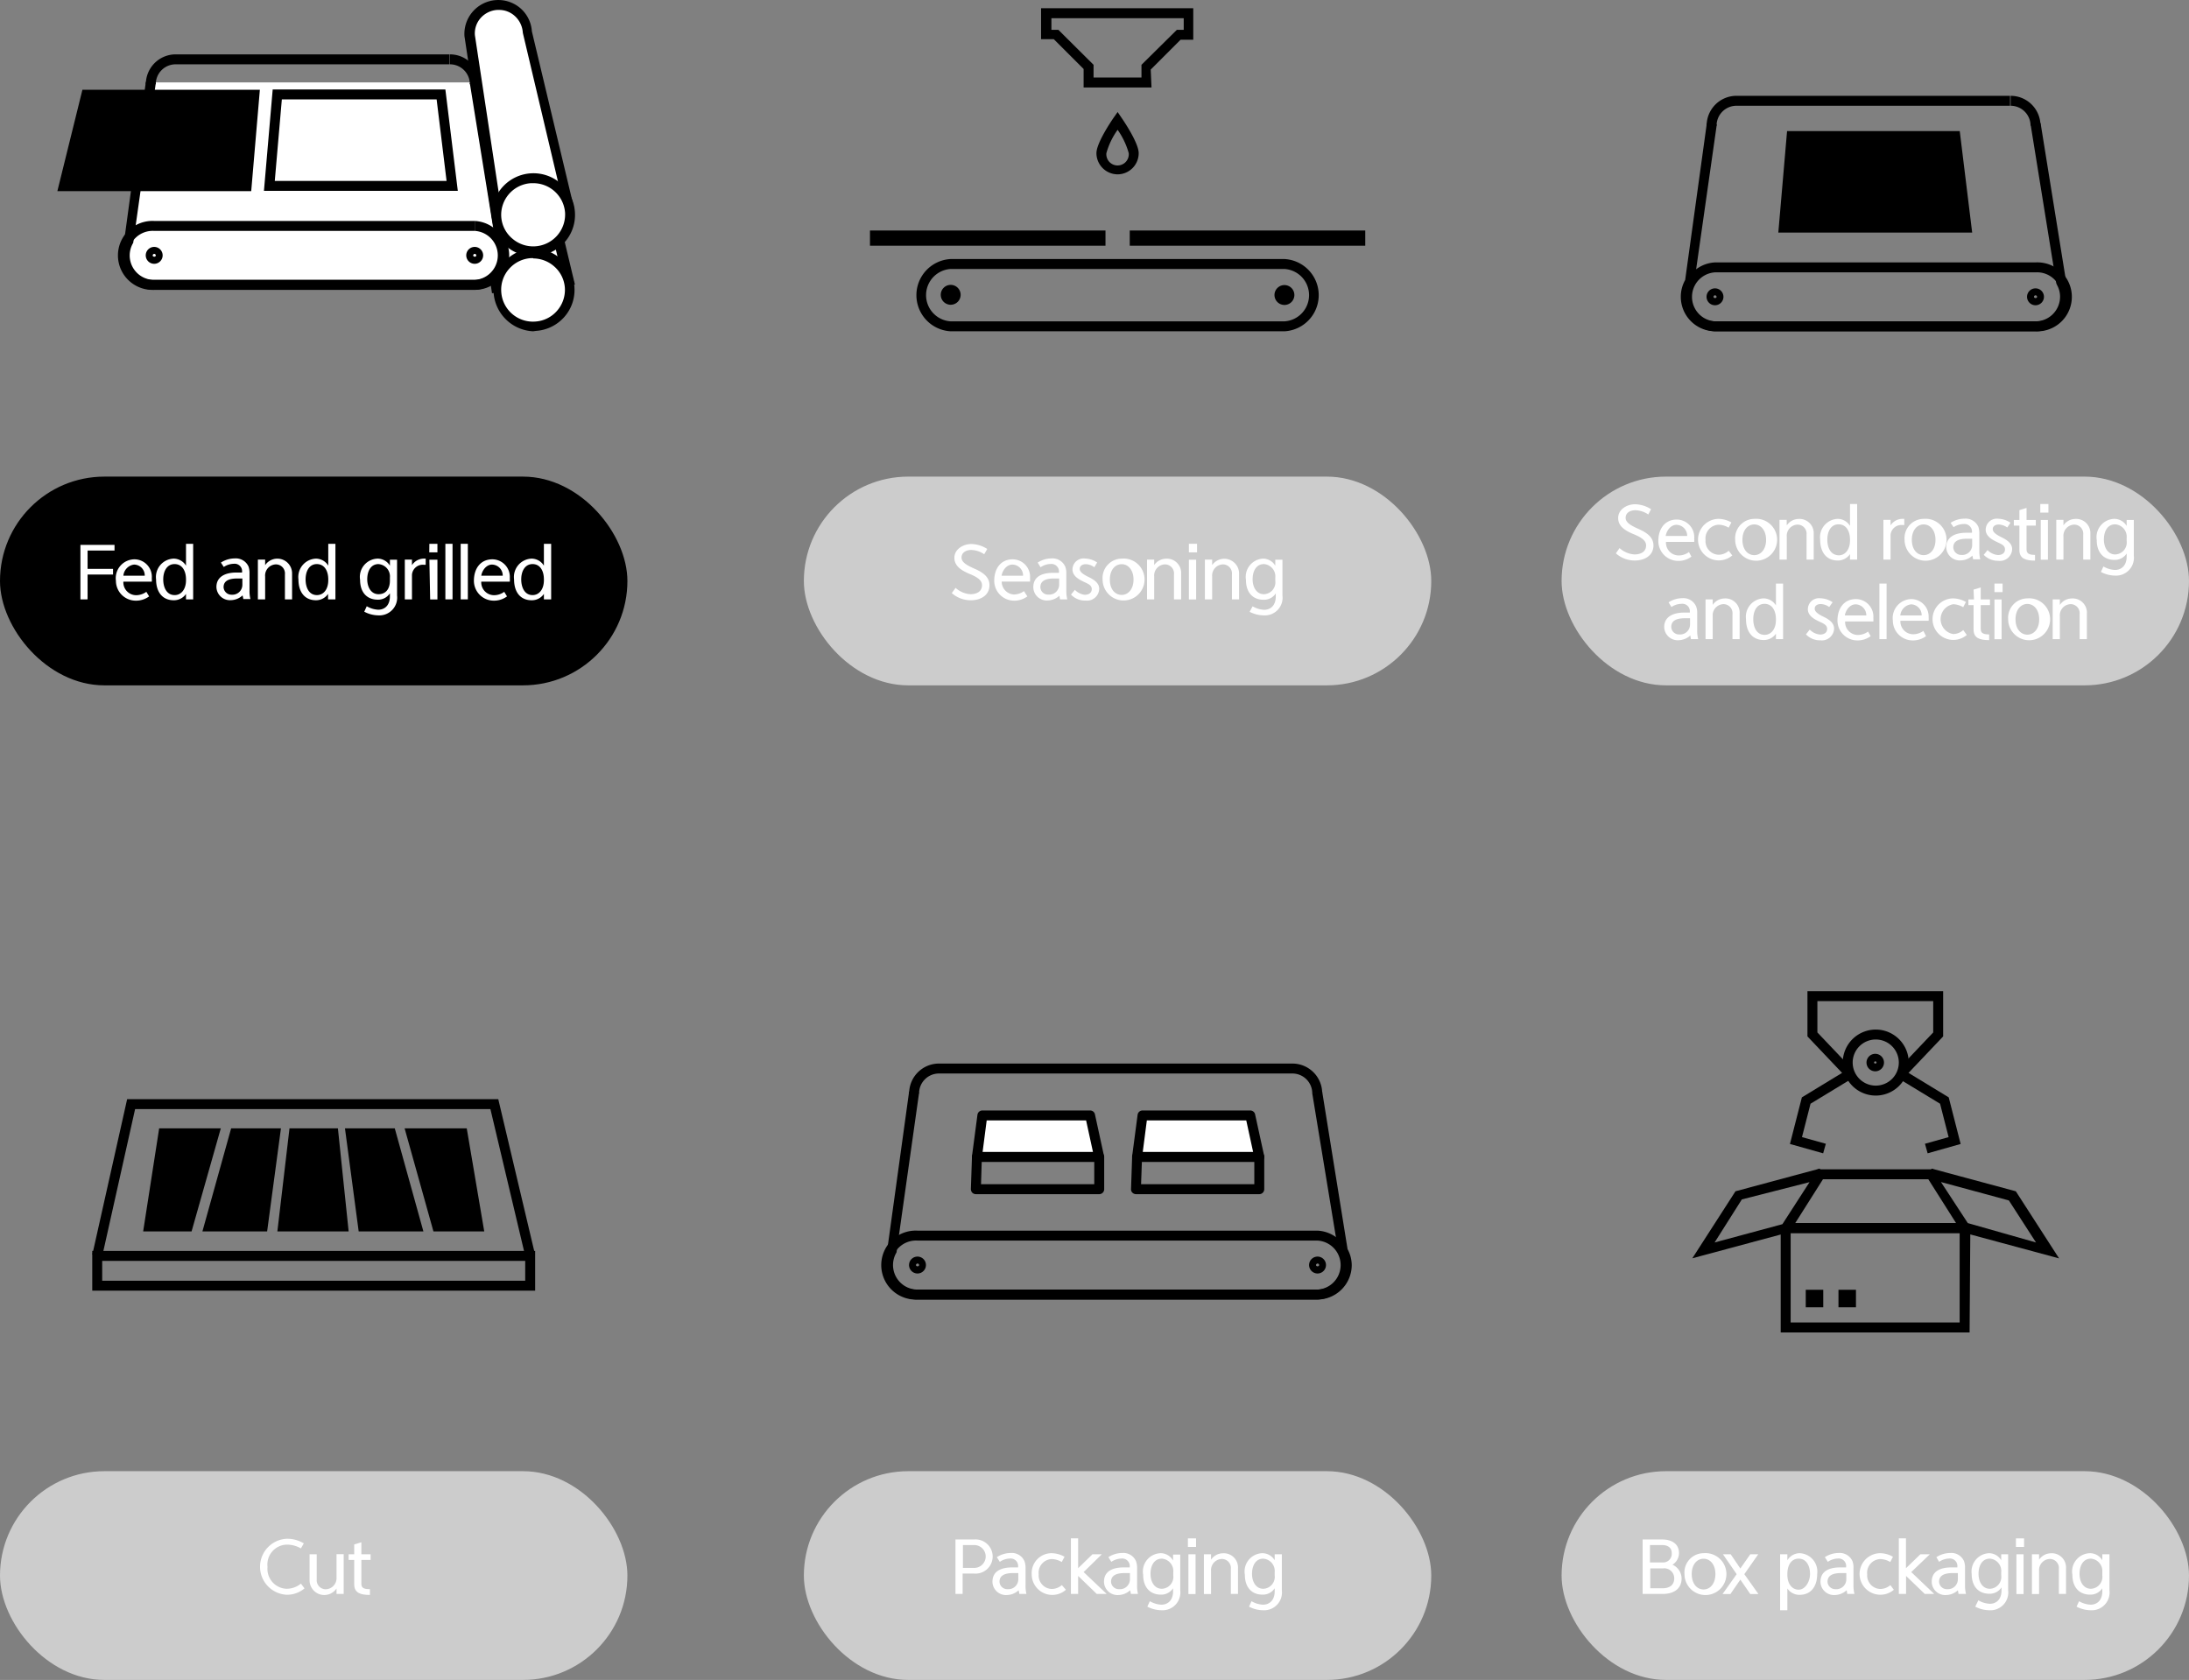 <svg xmlns="http://www.w3.org/2000/svg" viewBox="0 0 220.19 169.01"><rect x="0" y="0" width="220.19" height="169.01" fill="#808080" stroke="none"/><defs><style>.cls-1{fill:#ccc;}.cls-2{fill:#fff;}</style></defs><title>자산 135</title><g id="레이어_2" data-name="레이어 2"><g id="레이어_1-2" data-name="레이어 1"><rect class="cls-1" x="80.86" y="148.01" width="63.11" height="21" rx="10.5"/><rect class="cls-1" x="157.08" y="148.01" width="63.11" height="21" rx="10.5"/><rect class="cls-1" y="148.01" width="63.11" height="21" rx="10.5"/><rect class="cls-1" x="80.86" y="47.95" width="63.11" height="21" rx="10.5"/><rect class="cls-1" x="157.08" y="47.95" width="63.11" height="21" rx="10.5"/><path class="cls-2" d="M99,55.76a2.44,2.44,0,0,0-1.28-.43c-.62,0-1,.31-1,.76s.45.75,1.32,1.13,1.49.85,1.49,1.65c0,1.06-.94,1.52-1.86,1.52a2.87,2.87,0,0,1-1.93-.72l.38-.53a2.43,2.43,0,0,0,1.51.64c.49,0,1.15-.19,1.15-.91,0-.47-.43-.79-1.2-1.11S96,57,96,56.12s.91-1.39,1.7-1.39a3.12,3.12,0,0,1,1.61.5Z"/><path class="cls-2" d="M103.34,60a2.18,2.18,0,0,1-1.33.43,2,2,0,0,1-2-2c0-1.25.67-2.16,1.86-2.16a1.76,1.76,0,0,1,1.74,1.9,2.18,2.18,0,0,1,0,.34h-2.85A1.3,1.3,0,0,0,102,59.81a1.74,1.74,0,0,0,1-.34Zm-.43-2.08a1.09,1.09,0,0,0-1.08-1.12c-.57,0-1,.59-1.08,1.12Z"/><path class="cls-2" d="M104.38,56.6a2.55,2.55,0,0,1,1.38-.42,1.39,1.39,0,0,1,1.4.85,1.77,1.77,0,0,1,.1.68v1.72a3.35,3.35,0,0,0,.1.87h-.73a3.3,3.3,0,0,1-.06-.37,1.83,1.83,0,0,1-1.19.48,1.35,1.35,0,0,1-1.44-1.33c0-1.06.85-1.45,2-1.45l.58,0v-.07a.76.76,0,0,0-.85-.82,1.84,1.84,0,0,0-1,.33Zm1.08,3.22a1,1,0,0,0,1.08-1V58.2l-.52,0c-.82,0-1.37.23-1.37.87A.77.77,0,0,0,105.46,59.82Z"/><path class="cls-2" d="M110.08,57.07a1.52,1.52,0,0,0-.85-.31c-.41,0-.62.21-.62.48s.27.51.87.8,1.09.63,1.09,1.21a1.23,1.23,0,0,1-1.38,1.17,1.94,1.94,0,0,1-1.46-.6l.39-.48a1.65,1.65,0,0,0,1,.5c.37,0,.7-.18.7-.57s-.36-.53-.74-.71c-.55-.25-1.2-.61-1.2-1.27a1.12,1.12,0,0,1,1.26-1.1,2.25,2.25,0,0,1,1.22.4Z"/><path class="cls-2" d="M112.83,56.2a2.11,2.11,0,1,1-1.92,2.11A1.95,1.95,0,0,1,112.83,56.2Zm0,3.65c.65,0,1.19-.57,1.19-1.54s-.54-1.55-1.19-1.55-1.19.56-1.19,1.55S112.17,59.85,112.83,59.85Z"/><path class="cls-2" d="M116.1,56.85a1.46,1.46,0,0,1,1.16-.64,1.43,1.43,0,0,1,1.55,1.5V60.3h-.72V57.78a.91.91,0,0,0-.89-1A1.12,1.12,0,0,0,116.1,58V60.3h-.72v-4h.72Z"/><path class="cls-2" d="M119.59,54.71h.82v.86h-.82Zm0,1.6h.73v4h-.73Z"/><path class="cls-2" d="M121.93,56.85a1.49,1.49,0,0,1,2.71.86V60.3h-.72V57.78a.91.91,0,0,0-.89-1,1.12,1.12,0,0,0-1.1,1.21V60.3h-.73v-4h.73Z"/><path class="cls-2" d="M127.06,56.2a1.44,1.44,0,0,1,1.22.71v-.6H129v3.6a1.78,1.78,0,0,1-1.87,2,3.09,3.09,0,0,1-1.43-.36L126,61a2.5,2.5,0,0,0,1.16.35c.63,0,1.17-.42,1.17-1.35v-.3a1.41,1.41,0,0,1-1.22.64c-1.07,0-1.78-.71-1.78-2A1.84,1.84,0,0,1,127.06,56.2Zm.08.55c-.81,0-1.14.75-1.14,1.53s.38,1.5,1.14,1.5a1.19,1.19,0,0,0,1.14-1.35v-.32A1.24,1.24,0,0,0,127.14,56.75Z"/><path class="cls-2" d="M165.8,51.76a2.44,2.44,0,0,0-1.28-.43c-.61,0-1,.31-1,.76s.45.75,1.31,1.13,1.49.85,1.49,1.65c0,1.06-.94,1.52-1.86,1.52a2.83,2.83,0,0,1-1.92-.72l.37-.53a2.46,2.46,0,0,0,1.51.64c.5,0,1.16-.19,1.16-.91,0-.47-.44-.79-1.21-1.11s-1.6-.74-1.6-1.64.91-1.39,1.71-1.39a3.11,3.11,0,0,1,1.6.5Z"/><path class="cls-2" d="M170.14,56a2.18,2.18,0,0,1-1.33.43,2,2,0,0,1-2-2c0-1.24.67-2.16,1.86-2.16a1.77,1.77,0,0,1,1.75,1.9,2.6,2.6,0,0,1,0,.35h-2.84a1.28,1.28,0,0,0,1.31,1.36,1.71,1.71,0,0,0,1-.34Zm-.43-2.08a1.1,1.1,0,0,0-1.08-1.12c-.57,0-1,.59-1.08,1.12Z"/><path class="cls-2" d="M174.25,55.88a2.09,2.09,0,1,1-1.39-3.68,2.69,2.69,0,0,1,1.3.36l-.28.53a2,2,0,0,0-1-.3,1.38,1.38,0,0,0-1.32,1.54,1.36,1.36,0,0,0,1.33,1.48,1.54,1.54,0,0,0,1-.4Z"/><path class="cls-2" d="M176.46,52.2a2.11,2.11,0,1,1-1.92,2.11A1.95,1.95,0,0,1,176.46,52.2Zm0,3.65c.65,0,1.19-.57,1.19-1.54s-.54-1.55-1.19-1.55-1.19.57-1.19,1.55S175.81,55.85,176.46,55.85Z"/><path class="cls-2" d="M179.73,52.86a1.45,1.45,0,0,1,1.17-.65,1.43,1.43,0,0,1,1.54,1.5V56.3h-.72V53.78a.91.91,0,0,0-.89-1,1.12,1.12,0,0,0-1.1,1.21V56.3H179v-4h.72Z"/><path class="cls-2" d="M184.86,56.39c-1.13,0-1.77-.82-1.77-2.1a1.85,1.85,0,0,1,1.77-2.09,1.46,1.46,0,0,1,1.23.71v-2.2h.72V56.3h-.72v-.55A1.47,1.47,0,0,1,184.86,56.39Zm.09-.52c.64,0,1.14-.56,1.14-1.5v-.08c0-.85-.38-1.54-1.15-1.54s-1.13.72-1.13,1.54S184.15,55.87,185,55.87Z"/><path class="cls-2" d="M190.17,52.86a1.42,1.42,0,0,1,1.18-.66l.2,0v.62h-.18a1.09,1.09,0,0,0-1.2,1V56.3h-.72v-4h.72Z"/><path class="cls-2" d="M193.5,52.2a2.11,2.11,0,1,1-1.92,2.11A1.94,1.94,0,0,1,193.5,52.2Zm0,3.65c.65,0,1.19-.57,1.19-1.54s-.54-1.55-1.19-1.55-1.19.57-1.19,1.55S192.85,55.85,193.5,55.85Z"/><path class="cls-2" d="M196.21,52.6a2.58,2.58,0,0,1,1.39-.42A1.4,1.4,0,0,1,199,53a2,2,0,0,1,.1.68v1.72a3.28,3.28,0,0,0,.09.87h-.72c0-.1-.07-.37-.07-.37a1.79,1.79,0,0,1-1.18.48,1.36,1.36,0,0,1-1.45-1.33c0-1,.85-1.45,2-1.45l.59,0v-.07a.76.76,0,0,0-.85-.81,1.86,1.86,0,0,0-1,.32Zm1.08,3.23a1,1,0,0,0,1.09-1V54.2l-.53,0c-.82,0-1.37.23-1.37.87A.79.79,0,0,0,197.29,55.83Z"/><path class="cls-2" d="M201.91,53.07a1.59,1.59,0,0,0-.85-.3c-.4,0-.61.2-.61.47s.27.51.86.8,1.09.63,1.09,1.21A1.23,1.23,0,0,1,201,56.42a2,2,0,0,1-1.46-.6l.39-.48a1.63,1.63,0,0,0,1.05.5c.38,0,.7-.18.7-.57s-.36-.53-.74-.71c-.54-.25-1.2-.61-1.2-1.27a1.12,1.12,0,0,1,1.27-1.1,2.27,2.27,0,0,1,1.22.4Z"/><path class="cls-2" d="M203.13,51.32l.72-.22v1.21h.93v.57h-.93V55.3c0,.46.39.52.85.53v.57c-.94,0-1.57-.2-1.57-1.06V52.88h-.56v-.57h.56Z"/><path class="cls-2" d="M205.23,50.71h.82v.86h-.82Zm.05,1.6H206v4h-.72Z"/><path class="cls-2" d="M207.56,52.86a1.44,1.44,0,0,1,1.16-.65,1.43,1.43,0,0,1,1.55,1.5V56.3h-.72V53.78a.91.91,0,0,0-.89-1,1.12,1.12,0,0,0-1.1,1.21V56.3h-.72v-4h.72Z"/><path class="cls-2" d="M212.7,52.2a1.46,1.46,0,0,1,1.22.71v-.6h.72v3.6a1.8,1.8,0,0,1-1.88,2,3.14,3.14,0,0,1-1.43-.37l.25-.55a2.51,2.51,0,0,0,1.17.35c.62,0,1.17-.42,1.17-1.35v-.3a1.43,1.43,0,0,1-1.23.64c-1.06,0-1.78-.71-1.78-2A1.84,1.84,0,0,1,212.7,52.2Zm.07.55c-.81,0-1.14.75-1.14,1.53s.38,1.5,1.14,1.5a1.2,1.2,0,0,0,1.15-1.35v-.32A1.25,1.25,0,0,0,212.77,52.75Z"/><path class="cls-2" d="M167.84,60.6a2.55,2.55,0,0,1,1.38-.42,1.39,1.39,0,0,1,1.4.85,1.77,1.77,0,0,1,.1.68v1.72a3.35,3.35,0,0,0,.1.87h-.73a3.3,3.3,0,0,1-.06-.37,1.83,1.83,0,0,1-1.18.48,1.36,1.36,0,0,1-1.45-1.33c0-1,.85-1.45,2-1.45l.58,0v-.07a.75.75,0,0,0-.85-.81,1.83,1.83,0,0,0-1,.32Zm1.08,3.23a1,1,0,0,0,1.08-1V62.2l-.52,0c-.82,0-1.37.23-1.37.87A.78.78,0,0,0,168.92,63.83Z"/><path class="cls-2" d="M172.28,60.86a1.44,1.44,0,0,1,1.16-.65,1.43,1.43,0,0,1,1.55,1.5V64.3h-.72V61.78a.91.91,0,0,0-.89-1,1.12,1.12,0,0,0-1.1,1.21V64.3h-.72v-4h.72Z"/><path class="cls-2" d="M177.41,64.39c-1.13,0-1.78-.82-1.78-2.1a1.85,1.85,0,0,1,1.78-2.09,1.47,1.47,0,0,1,1.23.71v-2.2h.72V64.3h-.72v-.55A1.47,1.47,0,0,1,177.41,64.39Zm.09-.52c.64,0,1.14-.56,1.14-1.5v-.08c0-.85-.38-1.54-1.15-1.54s-1.13.72-1.13,1.54S176.7,63.87,177.5,63.87Z"/><path class="cls-2" d="M184,61.07a1.55,1.55,0,0,0-.84-.3c-.41,0-.62.2-.62.47s.27.51.87.8,1.08.63,1.08,1.21a1.23,1.23,0,0,1-1.38,1.17,1.93,1.93,0,0,1-1.45-.6l.38-.48a1.63,1.63,0,0,0,1.05.5c.38,0,.7-.18.7-.57s-.35-.53-.73-.71c-.55-.25-1.21-.61-1.21-1.27a1.12,1.12,0,0,1,1.27-1.1,2.25,2.25,0,0,1,1.22.4Z"/><path class="cls-2" d="M188.17,64a2.21,2.21,0,0,1-1.34.43,2,2,0,0,1-2-2c0-1.24.67-2.16,1.86-2.16a1.77,1.77,0,0,1,1.75,1.9,2.6,2.6,0,0,1,0,.35h-2.84a1.29,1.29,0,0,0,1.31,1.36,1.76,1.76,0,0,0,1-.34Zm-.44-2.08a1.1,1.1,0,0,0-1.08-1.12c-.57,0-1,.59-1.08,1.12Z"/><path class="cls-2" d="M189.05,58.71h.72V64.3h-.72Z"/><path class="cls-2" d="M193.74,64a2.21,2.21,0,0,1-1.34.43,2,2,0,0,1-2-2,1.91,1.91,0,0,1,1.87-2.16A1.76,1.76,0,0,1,194,62.1a2.6,2.6,0,0,1,0,.35h-2.84a1.29,1.29,0,0,0,1.31,1.36,1.74,1.74,0,0,0,1-.34Zm-.44-2.08a1.09,1.09,0,0,0-1.07-1.12,1.24,1.24,0,0,0-1.08,1.12Z"/><path class="cls-2" d="M197.84,63.88a2.09,2.09,0,1,1-1.39-3.68,2.69,2.69,0,0,1,1.3.36l-.27.53a2.11,2.11,0,0,0-1-.3,1.52,1.52,0,0,0,0,3,1.54,1.54,0,0,0,1-.4Z"/><path class="cls-2" d="M198.52,59.32l.72-.22v1.21h.93v.57h-.93V63.3c0,.46.39.52.85.53v.57c-.94,0-1.57-.2-1.57-1.06V60.88H198v-.57h.56Z"/><path class="cls-2" d="M200.62,58.71h.82v.86h-.82Zm0,1.6h.72v4h-.72Z"/><path class="cls-2" d="M203.93,60.2A2.11,2.11,0,1,1,202,62.31,1.95,1.95,0,0,1,203.93,60.2Zm0,3.65c.65,0,1.19-.57,1.19-1.54s-.54-1.55-1.19-1.55-1.19.57-1.19,1.55S203.28,63.85,203.93,63.85Z"/><path class="cls-2" d="M207.2,60.86a1.45,1.45,0,0,1,1.17-.65,1.43,1.43,0,0,1,1.55,1.5V64.3h-.73V61.78a.91.91,0,0,0-.89-1A1.12,1.12,0,0,0,207.2,62V64.3h-.72v-4h.72Z"/><path class="cls-2" d="M30.63,159.8a2.71,2.71,0,0,1-1.82.64,2.82,2.82,0,0,1,0-5.63,3.25,3.25,0,0,1,1.75.46l-.29.51a2.79,2.79,0,0,0-1.47-.38,2,2,0,0,0-1.89,2.24,2,2,0,0,0,1.92,2.2,2.27,2.27,0,0,0,1.44-.52Z"/><path class="cls-2" d="M33.85,159.81a1.48,1.48,0,0,1-2.71-.85v-2.59h.72v2.52a.91.91,0,0,0,.89,1,1.12,1.12,0,0,0,1.1-1.21v-2.32h.72v4h-.72Z"/><path class="cls-2" d="M35.63,155.38l.72-.22v1.21h.93v.57h-.93v2.42c0,.46.39.52.86.52v.58c-.94,0-1.58-.2-1.58-1.07v-2.45h-.56v-.57h.56Z"/><path class="cls-2" d="M168.89,156.26a1.38,1.38,0,0,1-.66,1.16,1.53,1.53,0,0,1,.92,1.39c0,.86-.57,1.55-1.92,1.55h-2v-5.48h1.95C168.17,154.88,168.89,155.32,168.89,156.26Zm-2.92-.82v1.75h1.29a.86.86,0,0,0,.9-.93c0-.54-.36-.82-1-.82Zm1.24,4.35c.79,0,1.2-.37,1.2-1a1,1,0,0,0-1.13-1H166v2Z"/><path class="cls-2" d="M171.36,156.26a2.11,2.11,0,1,1-1.92,2.1A1.94,1.94,0,0,1,171.36,156.26Zm0,3.65c.65,0,1.19-.57,1.19-1.55s-.54-1.54-1.19-1.54-1.19.56-1.19,1.54S170.71,159.91,171.36,159.91Z"/><path class="cls-2" d="M175.06,157.8l1-1.43h.8l-1.4,2,1.42,2h-.82l-1-1.45-1,1.45h-.79l1.42-2-1.38-2h.78Z"/><path class="cls-2" d="M179.79,159.81V162h-.73v-5.63h.73v.6a1.46,1.46,0,0,1,1.23-.71,1.85,1.85,0,0,1,1.77,2.09c0,1.28-.65,2.1-1.77,2.1A1.46,1.46,0,0,1,179.79,159.81Zm2.28-1.46c0-.82-.37-1.54-1.14-1.54s-1.14.69-1.14,1.54v.08c0,.94.49,1.5,1.14,1.5S182.07,159.13,182.07,158.35Z"/><path class="cls-2" d="M183.56,156.66a2.55,2.55,0,0,1,1.38-.42,1.4,1.4,0,0,1,1.41.85,2,2,0,0,1,.09.68v1.72a3.35,3.35,0,0,0,.1.87h-.73c0-.1-.06-.37-.06-.37a1.83,1.83,0,0,1-1.18.48,1.36,1.36,0,0,1-1.45-1.33c0-1.06.85-1.45,2-1.45l.58,0v-.07a.75.75,0,0,0-.84-.82,1.85,1.85,0,0,0-1,.33Zm1.08,3.22a1,1,0,0,0,1.08-1v-.62l-.52,0c-.82,0-1.37.23-1.37.87A.78.78,0,0,0,184.64,159.88Z"/><path class="cls-2" d="M190.5,159.94a2.09,2.09,0,1,1-1.38-3.68,2.62,2.62,0,0,1,1.29.36l-.27.53a2.07,2.07,0,0,0-1-.3,1.38,1.38,0,0,0-1.32,1.54,1.36,1.36,0,0,0,1.33,1.47,1.56,1.56,0,0,0,1-.39Z"/><path class="cls-2" d="M194.12,156.37l-1.87,1.79,2.31,2.2h-.95l-1.88-1.81v1.81H191v-5.59h.72v3l1.45-1.4Z"/><path class="cls-2" d="M194.78,156.66a2.58,2.58,0,0,1,1.39-.42,1.38,1.38,0,0,1,1.4.85,2,2,0,0,1,.09.68v1.72a3.35,3.35,0,0,0,.1.87H197c0-.1-.06-.37-.06-.37a1.79,1.79,0,0,1-1.18.48,1.36,1.36,0,0,1-1.45-1.33c0-1.06.85-1.45,2-1.45l.58,0v-.07a.75.75,0,0,0-.84-.82,1.87,1.87,0,0,0-1,.33Zm1.08,3.22a1,1,0,0,0,1.08-1v-.62l-.52,0c-.82,0-1.37.23-1.37.87A.78.78,0,0,0,195.86,159.88Z"/><path class="cls-2" d="M200.09,156.26a1.43,1.43,0,0,1,1.21.71v-.6H202V160a1.79,1.79,0,0,1-1.88,2,3.13,3.13,0,0,1-1.43-.36L199,161a2.5,2.5,0,0,0,1.16.35c.63,0,1.17-.42,1.17-1.35v-.3a1.4,1.4,0,0,1-1.22.64c-1.07,0-1.78-.71-1.78-2A1.84,1.84,0,0,1,200.09,156.26Zm.07.55c-.81,0-1.14.75-1.14,1.53s.38,1.5,1.14,1.5a1.19,1.19,0,0,0,1.14-1.35v-.32A1.24,1.24,0,0,0,200.16,156.81Z"/><path class="cls-2" d="M202.78,154.77h.82v.86h-.82Zm.05,1.6h.72v4h-.72Z"/><path class="cls-2" d="M205.11,156.91a1.46,1.46,0,0,1,1.16-.64,1.43,1.43,0,0,1,1.55,1.5v2.59h-.72v-2.52a.91.91,0,0,0-.89-1,1.12,1.12,0,0,0-1.1,1.21v2.32h-.72v-4h.72Z"/><path class="cls-2" d="M210.25,156.26a1.45,1.45,0,0,1,1.22.71v-.6h.72V160a1.79,1.79,0,0,1-1.88,2,3.16,3.16,0,0,1-1.43-.36l.25-.55a2.51,2.51,0,0,0,1.17.35c.62,0,1.17-.42,1.17-1.35v-.3a1.43,1.43,0,0,1-1.23.64c-1.06,0-1.78-.71-1.78-2A1.84,1.84,0,0,1,210.25,156.26Zm.08.55c-.82,0-1.15.75-1.15,1.53s.38,1.5,1.15,1.5a1.2,1.2,0,0,0,1.14-1.35v-.32A1.25,1.25,0,0,0,210.33,156.81Z"/><path class="cls-2" d="M98,154.88a1.72,1.72,0,1,1,0,3.43H96.83v2.05h-.72v-5.48Zm-1.14.56v2.3H98a1.15,1.15,0,0,0,0-2.3Z"/><path class="cls-2" d="M100.27,156.66a2.58,2.58,0,0,1,1.39-.42,1.38,1.38,0,0,1,1.4.85,2,2,0,0,1,.1.68v1.72a3.28,3.28,0,0,0,.09.87h-.72c0-.1-.07-.37-.07-.37a1.79,1.79,0,0,1-1.18.48,1.36,1.36,0,0,1-1.45-1.33c0-1.06.85-1.45,2-1.45l.58,0v-.07a.75.75,0,0,0-.84-.82,1.87,1.87,0,0,0-1,.33Zm1.08,3.22a1,1,0,0,0,1.08-1v-.62l-.52,0c-.82,0-1.37.23-1.37.87A.78.78,0,0,0,101.35,159.88Z"/><path class="cls-2" d="M107.22,159.94a2.07,2.07,0,0,1-3.44-1.55,2,2,0,0,1,2-2.13,2.69,2.69,0,0,1,1.3.36l-.28.53a2.07,2.07,0,0,0-1-.3,1.38,1.38,0,0,0-1.32,1.54,1.36,1.36,0,0,0,1.33,1.47,1.58,1.58,0,0,0,1-.39Z"/><path class="cls-2" d="M110.83,156.37,109,158.16l2.32,2.2h-1l-1.87-1.81v1.81h-.73v-5.59h.73v3l1.44-1.4Z"/><path class="cls-2" d="M111.49,156.66a2.58,2.58,0,0,1,1.39-.42,1.38,1.38,0,0,1,1.4.85,2,2,0,0,1,.1.68v1.72a3.28,3.28,0,0,0,.09.87h-.72c0-.1-.07-.37-.07-.37a1.79,1.79,0,0,1-1.18.48,1.36,1.36,0,0,1-1.45-1.33c0-1.06.85-1.45,2-1.45l.59,0v-.07a.76.76,0,0,0-.85-.82,1.9,1.9,0,0,0-1,.33Zm1.08,3.22a1,1,0,0,0,1.09-1v-.62l-.53,0c-.82,0-1.37.23-1.37.87A.78.78,0,0,0,112.57,159.88Z"/><path class="cls-2" d="M116.8,156.26A1.45,1.45,0,0,1,118,157v-.6h.72V160a1.79,1.79,0,0,1-1.88,2,3.16,3.16,0,0,1-1.43-.36l.25-.55a2.51,2.51,0,0,0,1.17.35c.62,0,1.17-.42,1.17-1.35v-.3a1.43,1.43,0,0,1-1.23.64c-1.06,0-1.78-.71-1.78-2A1.84,1.84,0,0,1,116.8,156.26Zm.08.55c-.82,0-1.15.75-1.15,1.53s.38,1.5,1.15,1.5a1.2,1.2,0,0,0,1.14-1.35v-.32A1.25,1.25,0,0,0,116.88,156.81Z"/><path class="cls-2" d="M119.49,154.77h.82v.86h-.82Zm.05,1.6h.72v4h-.72Z"/><path class="cls-2" d="M121.82,156.91a1.46,1.46,0,0,1,1.17-.64,1.43,1.43,0,0,1,1.54,1.5v2.59h-.72v-2.52a.91.91,0,0,0-.89-1,1.12,1.12,0,0,0-1.1,1.21v2.32h-.72v-4h.72Z"/><path class="cls-2" d="M127,156.26a1.45,1.45,0,0,1,1.22.71v-.6h.72V160a1.79,1.79,0,0,1-1.87,2,3.09,3.09,0,0,1-1.43-.36l.25-.55a2.47,2.47,0,0,0,1.16.35c.62,0,1.17-.42,1.17-1.35v-.3a1.41,1.41,0,0,1-1.22.64c-1.07,0-1.78-.71-1.78-2A1.84,1.84,0,0,1,127,156.26Zm.08.55c-.81,0-1.14.75-1.14,1.53s.38,1.5,1.14,1.5a1.2,1.2,0,0,0,1.14-1.35v-.32A1.24,1.24,0,0,0,127,156.81Z"/><path class="cls-2" d="M57.16,28.2,49.91,29,47.22,11.11A2.9,2.9,0,0,1,53,10.72Z"/><path d="M49.49,29.5,46.72,11.19a3.43,3.43,0,0,1,.83-2.5,3.4,3.4,0,0,1,6,2l4.28,17.94Zm.63-21H50a2.44,2.44,0,0,0-1.65.81,2.33,2.33,0,0,0-.58,1.73L50.34,28.4l6.2-.64-4-16.92a2.48,2.48,0,0,0-.83-1.71A2.34,2.34,0,0,0,50.12,8.54Z"/><ellipse class="cls-2" cx="53.64" cy="29.15" rx="3.7" ry="3.68" transform="translate(-1.82 3.63) rotate(-3.81)"/><path d="M53.63,33.33A4.18,4.18,0,0,1,53.36,25a4.29,4.29,0,0,1,3,1,4.16,4.16,0,0,1,1.42,2.87,4.1,4.1,0,0,1-1,3,4.16,4.16,0,0,1-2.88,1.42Zm0-7.36h-.22a3.19,3.19,0,0,0-2.2,1.08,3.15,3.15,0,0,0-.79,2.3,3.19,3.19,0,0,0,3.41,3,3.15,3.15,0,0,0,2.2-1.08,3.19,3.19,0,0,0,.79-2.3h0a3.14,3.14,0,0,0-1.09-2.18A3.2,3.2,0,0,0,53.65,26Z"/><path class="cls-2" d="M47.75,8.29l2.57,15.92h0a2.92,2.92,0,0,1,.4,1.49,3,3,0,0,1-3,3H15.52A3,3,0,0,1,13,24.17h0l2.2-15.88"/><path d="M47.76,29.16H15.52a3.47,3.47,0,0,1-3-5.16L14.67,8.23l1,.13L13.4,24.43a2.46,2.46,0,0,0,2.12,3.73H47.76a2.46,2.46,0,0,0,2.46-2.46,2.39,2.39,0,0,0-.33-1.23l-.06-.18L47.26,8.37l1-.16L50.8,24.05a3.37,3.37,0,0,1,.42,1.65A3.46,3.46,0,0,1,47.76,29.16Z"/><path d="M47.76,29.16H15.52a3.47,3.47,0,1,1,0-6.93H47.75v1H15.52a2.47,2.47,0,1,0,0,4.93H47.76a2.47,2.47,0,0,0,0-4.93v-1a3.47,3.47,0,0,1,0,6.93Z"/><path d="M15.67,8.47h-1a3,3,0,0,1,3-3H45.22v1H17.7A2,2,0,0,0,15.67,8.47Z"/><path d="M48.26,8.47h-1a2,2,0,0,0-2-2v-1A3,3,0,0,1,48.26,8.47Z"/><path d="M15.52,26.54a.85.85,0,1,1,.84-.84A.85.85,0,0,1,15.52,26.54Zm0-1a.16.16,0,0,0-.16.16c0,.16.31.17.31,0A.16.16,0,0,0,15.52,25.54Z"/><path d="M47.76,26.54a.85.85,0,1,1,.84-.84A.85.85,0,0,1,47.76,26.54Zm0-1a.16.16,0,0,0-.16.16c0,.16.31.17.31,0A.16.16,0,0,0,47.76,25.54Z"/><path class="cls-2" d="M57.16,20.66l-7.25.75L47.22,3.57A2.9,2.9,0,0,1,53,3.18Z"/><path d="M49.49,22,46.72,3.64A3.41,3.41,0,0,1,52.35.83,3.37,3.37,0,0,1,53.5,3.15l4.28,17.94ZM50.12,1H50a2.44,2.44,0,0,0-1.65.81,2.33,2.33,0,0,0-.58,1.73l2.62,17.32,6.2-.64-4-16.92a2.46,2.46,0,0,0-.83-1.71A2.34,2.34,0,0,0,50.12,1Z"/><ellipse class="cls-2" cx="53.64" cy="21.61" rx="3.7" ry="3.68" transform="translate(-1.32 3.61) rotate(-3.81)"/><path d="M53.63,25.79a4.18,4.18,0,1,1,4.2-4.46,4.12,4.12,0,0,1-1,3,4.2,4.2,0,0,1-2.88,1.42Zm0-7.36h-.21a3.19,3.19,0,0,0-3,3.38A3.14,3.14,0,0,0,51.53,24a3.21,3.21,0,0,0,5.31-2.6h0A3.2,3.2,0,0,0,53.64,18.43Z"/><path d="M43.92,10l1,8.2H27.64l.71-8.2H43.92m.88-1H27.43l-.88,10.2h19.5L44.8,9Z"/><polygon points="25.27 19.23 5.77 19.23 8.29 9.03 26.14 9.03 25.27 19.23"/><path d="M129.2,33.33H95.63a3.64,3.64,0,0,1,0-7.27H129.2a3.64,3.64,0,0,1,0,7.27ZM95.63,27.06a2.64,2.64,0,0,0,0,5.27H129.2a2.64,2.64,0,0,0,0-5.27Z"/><path d="M95.63,30.66a1,1,0,1,1,1-1A1,1,0,0,1,95.63,30.66Zm0-1s0,0,0,0Z"/><path d="M129.2,30.68a1,1,0,1,1,1-1A1,1,0,0,1,129.2,30.68Zm0-1a0,0,0,0,0,0,0Z"/><path d="M115.83,8.8H109V6.94l-3-3h-1.28V.83h15.31V4h-1.28l-3,3ZM110,7.8h4.82V6.52L118.38,3h.69V1.83H105.76V3h.7L110,6.52Z"/><path d="M112.42,17.54a2.14,2.14,0,0,1-2.13-2.13c0-1,1.43-3.13,1.71-3.54l.42-.6.41.6c.28.41,1.71,2.54,1.71,3.54A2.13,2.13,0,0,1,112.42,17.54Zm0-4.48a7.49,7.49,0,0,0-1.13,2.35,1.13,1.13,0,1,0,2.25,0A7.64,7.64,0,0,0,112.42,13.06Z"/><rect x="87.51" y="23.19" width="23.69" height="1.53"/><rect x="113.64" y="23.19" width="23.69" height="1.53"/><path d="M204.75,33.33H172.51a3.47,3.47,0,0,1-3-5.16l2.18-15.78,1,.14L170.4,28.59a2.47,2.47,0,0,0,2.11,3.74h32.24a2.48,2.48,0,0,0,2.47-2.47,2.41,2.41,0,0,0-.33-1.23l-.06-.17-2.57-15.92,1-.16,2.55,15.83a3.43,3.43,0,0,1,.42,1.65A3.47,3.47,0,0,1,204.75,33.33Z"/><path d="M204.75,33.33H172.51a3.47,3.47,0,0,1,0-6.93h32.24a3.47,3.47,0,1,1,0,6.93ZM172.51,27.4a2.47,2.47,0,0,0,0,4.93h32.24a2.47,2.47,0,1,0,0-4.93Z"/><path d="M172.67,12.64h-1a3,3,0,0,1,3-3h27.52v1H174.7A2,2,0,0,0,172.67,12.64Z"/><path d="M205.25,12.64h-1a2,2,0,0,0-2-2v-1A3,3,0,0,1,205.25,12.64Z"/><path d="M172.51,30.71a.85.85,0,1,1,.85-.85A.85.85,0,0,1,172.51,30.71Zm0-1a.15.15,0,0,0-.15.15c0,.17.31.17.31,0A.16.16,0,0,0,172.51,29.71Z"/><path d="M204.75,30.71a.85.85,0,1,1,.85-.85A.85.85,0,0,1,204.75,30.71Zm0-1a.15.15,0,0,0-.15.15c0,.17.31.17.31,0A.16.16,0,0,0,204.75,29.71Z"/><polygon points="198.38 23.4 178.88 23.4 179.76 13.19 197.13 13.19 198.38 23.4"/><polygon points="52.85 126.44 49.33 111.58 13.59 111.58 10.27 126.43 9.29 126.21 12.79 110.58 50.12 110.58 53.82 126.21 52.85 126.44"/><polygon points="19.27 123.89 22.21 113.52 16.01 113.52 14.4 123.89 19.27 123.89"/><polygon points="42.59 123.89 39.71 113.52 34.7 113.52 36.08 123.89 42.59 123.89"/><polygon points="20.36 123.89 23.25 113.52 28.26 113.52 26.87 123.89 20.36 123.89"/><polygon points="48.71 123.89 46.95 113.52 40.7 113.52 43.6 123.89 48.71 123.89"/><polygon points="35.07 123.89 33.99 113.52 29.12 113.52 27.9 123.89 35.07 123.89"/><path d="M53.83,129.85H9.28v-4H53.83Zm-43.55-1H52.83v-2H10.28Z"/><path d="M198.12,134.05h-19V124.2l-8.89,2.39,4.34-6.74,8.47-2.28.54.74-3,4.74h16.18l-3-4.74.55-.74,8.46,2.28,4.35,6.75-8.93-2.41Zm-18-1h17v-9h-17Zm17.82-10L204.8,125l-2.73-4.23-6.83-1.85Zm-22.73-2.38L172.47,125l6.82-1.84,2.73-4.23Z"/><polygon points="191.71 108.22 190.98 107.53 194.46 103.87 194.46 100.72 182.81 100.72 182.81 103.87 186.29 107.53 185.56 108.22 181.81 104.27 181.81 99.72 195.46 99.72 195.46 104.27 191.71 108.22"/><polygon points="183.39 116.03 180.05 115.09 181.25 110.4 185.8 107.63 186.32 108.49 182.12 111.04 181.26 114.4 183.66 115.07 183.39 116.03"/><polygon points="193.9 116.03 193.63 115.07 196.01 114.4 195.15 111.04 190.95 108.49 191.47 107.63 196.02 110.4 197.22 115.09 193.9 116.03"/><path d="M188.63,110.22A3.32,3.32,0,1,1,192,106.9,3.32,3.32,0,0,1,188.63,110.22Zm0-5.64A2.32,2.32,0,1,0,191,106.9,2.32,2.32,0,0,0,188.63,104.58Z"/><path d="M188.63,107.78a.88.88,0,1,1,.88-.88A.88.88,0,0,1,188.63,107.78Zm0-1a.12.12,0,0,0-.12.12c0,.13.25.13.25,0A.12.12,0,0,0,188.63,106.78Z"/><rect x="181.64" y="129.76" width="1.76" height="1.76"/><rect x="184.93" y="129.76" width="1.76" height="1.76"/><rect x="179.61" y="123.05" width="18.05" height="1"/><rect x="182.83" y="117.64" width="11.61" height="1"/><path d="M132.54,130.74H92.3a3.48,3.48,0,0,1-3.47-3.47,3.44,3.44,0,0,1,.44-1.69l2.18-15.78,1,.14L90.18,126a2.47,2.47,0,0,0,2.12,3.74h40.24a2.47,2.47,0,0,0,2.46-2.47,2.41,2.41,0,0,0-.33-1.23l-.06-.17L132,110l1-.16,2.55,15.83a3.4,3.4,0,0,1,.42,1.65A3.47,3.47,0,0,1,132.54,130.74Z"/><path d="M132.54,130.74H92.3a3.47,3.47,0,1,1,0-6.93h40.24a3.47,3.47,0,0,1,0,6.93ZM92.3,124.81a2.47,2.47,0,1,0,0,4.93h40.24a2.47,2.47,0,0,0,0-4.93Z"/><path d="M92.45,110h-1a3,3,0,0,1,3-3H130v1H94.48A2,2,0,0,0,92.45,110Z"/><path d="M133,110h-1a2,2,0,0,0-2-2v-1A3,3,0,0,1,133,110Z"/><path d="M92.3,128.12a.85.85,0,1,1,.84-.85A.85.85,0,0,1,92.3,128.12Zm0-1a.16.16,0,0,0-.16.15c0,.17.31.17.31,0A.15.15,0,0,0,92.3,127.12Z"/><path d="M132.54,128.12a.85.85,0,1,1,.84-.85A.85.85,0,0,1,132.54,128.12Zm0-1a.16.16,0,0,0-.16.15c0,.17.31.17.31,0A.15.15,0,0,0,132.54,127.12Z"/><path d="M110.57,120.14H98.16a.51.51,0,0,1-.36-.15.55.55,0,0,1-.14-.37l.11-3.24a.51.51,0,0,1,.5-.49h12.3a.51.51,0,0,1,.5.5v3.25A.5.5,0,0,1,110.57,120.14Zm-11.89-1h11.39v-2.25H98.75Z"/><polygon class="cls-2" points="98.27 116.39 98.81 112.22 109.65 112.22 110.56 116.39 98.27 116.39"/><path d="M110.57,116.89H98.27a.5.5,0,0,1-.38-.17.51.51,0,0,1-.12-.39l.55-4.17a.5.5,0,0,1,.49-.44h10.84a.49.49,0,0,1,.49.39l.91,4.18a.47.47,0,0,1-.1.42A.49.49,0,0,1,110.57,116.89Zm-11.73-1h11.1l-.69-3.17h-10Z"/><path d="M126.67,120.14h-12.4a.51.51,0,0,1-.36-.15.47.47,0,0,1-.14-.37l.11-3.24a.51.51,0,0,1,.5-.49h12.29a.5.5,0,0,1,.5.5v3.25A.5.5,0,0,1,126.67,120.14Zm-11.89-1h11.39v-2.25H114.86Z"/><polygon class="cls-2" points="114.38 116.39 114.92 112.22 125.76 112.22 126.67 116.39 114.38 116.39"/><path d="M126.67,116.89H114.38a.5.5,0,0,1-.38-.17.51.51,0,0,1-.12-.39l.55-4.17a.5.5,0,0,1,.49-.44h10.84a.5.5,0,0,1,.49.39l.91,4.17a.5.5,0,0,1-.49.61Zm-11.72-1h11.1l-.69-3.17h-10Z"/><rect y="47.95" width="63.11" height="21" rx="10.5"/><path class="cls-2" d="M11.52,55.39H8.81v1.84h2.56v.57H8.81v2.5H8.09V54.82h3.43Z"/><path class="cls-2" d="M15,60a2.21,2.21,0,0,1-1.34.43,2,2,0,0,1-2-2,1.9,1.9,0,0,1,1.87-2.16,1.76,1.76,0,0,1,1.74,1.9,2.6,2.6,0,0,1,0,.35H12.41a1.29,1.29,0,0,0,1.31,1.36,1.76,1.76,0,0,0,1-.34Zm-.44-2.08a1.09,1.09,0,0,0-1.08-1.12,1.24,1.24,0,0,0-1.07,1.12Z"/><path class="cls-2" d="M17.48,60.39c-1.13,0-1.78-.82-1.78-2.1a1.85,1.85,0,0,1,1.78-2.09,1.47,1.47,0,0,1,1.23.71v-2.2h.72V60.3h-.72v-.55A1.47,1.47,0,0,1,17.48,60.39Zm.09-.52c.64,0,1.14-.56,1.14-1.5v-.08c0-.85-.38-1.54-1.15-1.54s-1.14.72-1.14,1.54S16.77,59.87,17.57,59.87Z"/><path class="cls-2" d="M22.22,56.6a2.58,2.58,0,0,1,1.39-.42A1.4,1.4,0,0,1,25,57a2,2,0,0,1,.1.68v1.72a3.28,3.28,0,0,0,.09.87h-.72c0-.1-.07-.37-.07-.37a1.79,1.79,0,0,1-1.18.48,1.36,1.36,0,0,1-1.45-1.33c0-1,.85-1.45,2-1.45l.58,0v-.07a.75.75,0,0,0-.84-.81,1.86,1.86,0,0,0-1,.32Zm1.08,3.23a1,1,0,0,0,1.08-1V58.2l-.52,0c-.82,0-1.37.23-1.37.87A.79.79,0,0,0,23.3,59.83Z"/><path class="cls-2" d="M26.67,56.86a1.48,1.48,0,0,1,2.71.85V60.3h-.72V57.78a.91.91,0,0,0-.89-1A1.12,1.12,0,0,0,26.67,58V60.3h-.73v-4h.73Z"/><path class="cls-2" d="M31.79,60.39c-1.13,0-1.77-.82-1.77-2.1a1.85,1.85,0,0,1,1.77-2.09,1.46,1.46,0,0,1,1.23.71v-2.2h.72V60.3H33v-.55A1.47,1.47,0,0,1,31.79,60.39Zm.09-.52c.65,0,1.14-.56,1.14-1.5v-.08c0-.85-.38-1.54-1.15-1.54s-1.13.72-1.13,1.54S31.08,59.87,31.88,59.87Z"/><path class="cls-2" d="M38,56.2a1.44,1.44,0,0,1,1.22.71v-.6h.72v3.6a1.79,1.79,0,0,1-1.87,2,3.1,3.1,0,0,1-1.43-.37l.25-.55a2.5,2.5,0,0,0,1.16.35c.63,0,1.17-.42,1.17-1.35v-.3a1.41,1.41,0,0,1-1.22.64c-1.07,0-1.78-.71-1.78-2A1.84,1.84,0,0,1,38,56.2Zm.08.55c-.81,0-1.14.75-1.14,1.53s.38,1.5,1.14,1.5,1.14-.58,1.14-1.35v-.32A1.24,1.24,0,0,0,38,56.75Z"/><path class="cls-2" d="M41.44,56.86a1.43,1.43,0,0,1,1.19-.66l.19,0v.62h-.18a1.09,1.09,0,0,0-1.2,1V60.3h-.72v-4h.72Z"/><path class="cls-2" d="M43.19,54.71H44v.86h-.82Zm0,1.6H44v4h-.73Z"/><path class="cls-2" d="M44.8,54.71h.72V60.3H44.8Z"/><path class="cls-2" d="M46.34,54.71h.72V60.3h-.72Z"/><path class="cls-2" d="M51,60a2.18,2.18,0,0,1-1.33.43,2,2,0,0,1-2-2c0-1.24.67-2.16,1.86-2.16a1.77,1.77,0,0,1,1.75,1.9,2.6,2.6,0,0,1,0,.35H48.41a1.29,1.29,0,0,0,1.31,1.36,1.72,1.72,0,0,0,1-.34Zm-.43-2.08a1.1,1.1,0,0,0-1.08-1.12c-.57,0-1,.59-1.08,1.12Z"/><path class="cls-2" d="M53.48,60.39c-1.13,0-1.77-.82-1.77-2.1a1.85,1.85,0,0,1,1.77-2.09,1.46,1.46,0,0,1,1.23.71v-2.2h.73V60.3h-.73v-.55A1.46,1.46,0,0,1,53.48,60.39Zm.09-.52c.65,0,1.14-.56,1.14-1.5v-.08c0-.85-.37-1.54-1.14-1.54s-1.14.72-1.14,1.54S52.78,59.87,53.57,59.87Z"/></g></g></svg>